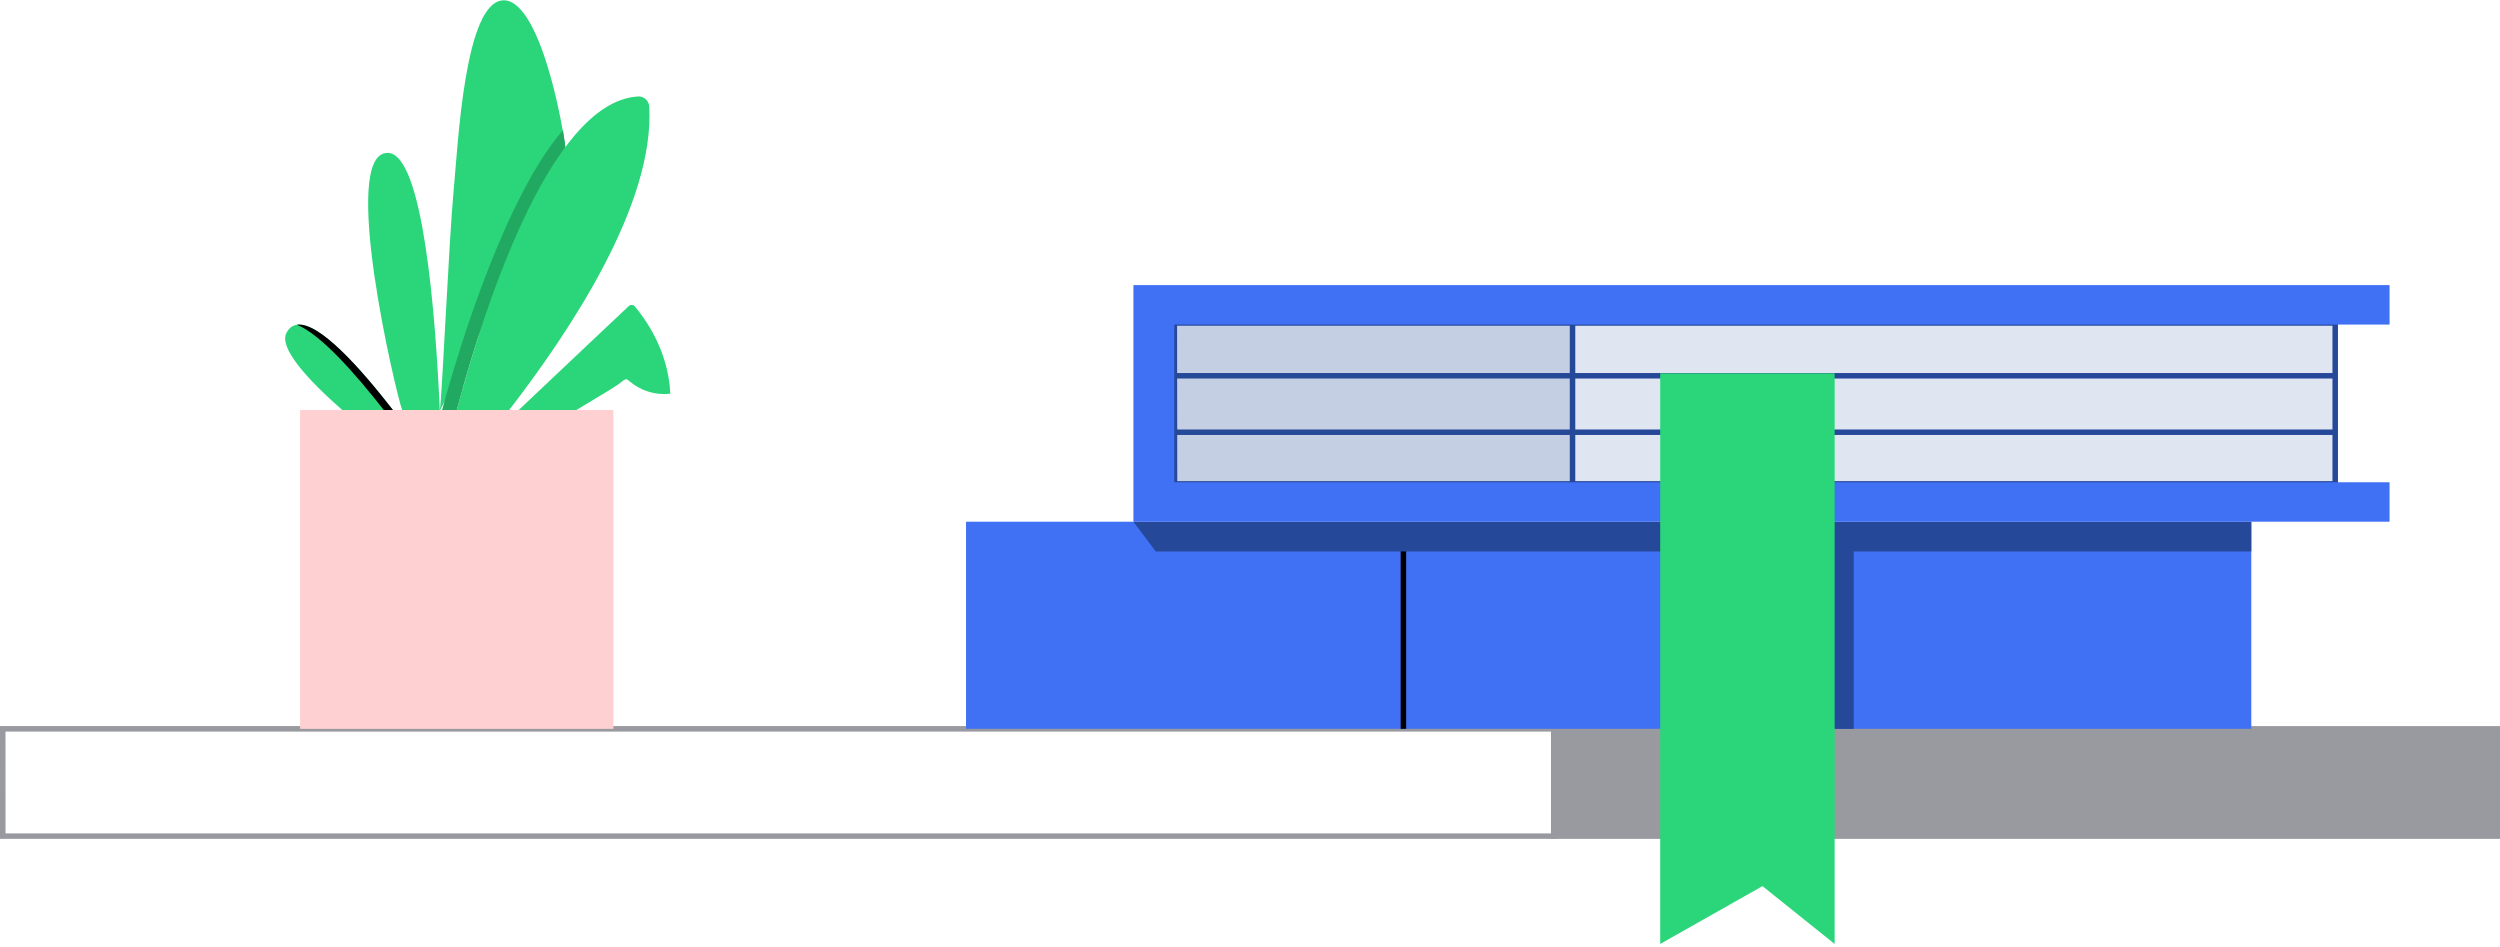 <svg width="219" height="83" viewBox="0 0 219 83" fill="none" xmlns="http://www.w3.org/2000/svg">
<g clip-path="url(#clip0)">
<path d="M137.751 28.292H102.867V42.382H137.751V28.292Z" fill="#C5CFE4"/>
<path d="M137.995 42.626H102.631V28.056H137.995V42.626ZM103.128 42.146H137.53V28.535H103.112L103.128 42.146Z" fill="#254898"/>
<path d="M204.564 28.292H137.755V42.382H204.564V28.292Z" fill="#DFE6F2"/>
<path d="M204.805 42.626H137.514V28.056H204.805V42.626ZM137.995 42.146H204.324V28.535H137.995V42.146Z" fill="#254898"/>
<path d="M29.982 35.918H34.419C30.972 31.488 26.463 26.558 25.097 29.151C24.399 30.469 26.948 33.254 29.982 35.918Z" fill="#2BD67B"/>
<path d="M38.527 35.982C38.739 34.508 39.328 21.077 39.729 16.806C40.13 12.536 40.707 0.028 44.137 0.028C47.568 0.028 49.748 12.907 49.64 14.361" fill="#2BD67B"/>
<path d="M44.554 35.982C49.977 28.959 57.351 17.873 56.874 9.34C56.869 9.21 56.836 9.083 56.778 8.967C56.721 8.85 56.639 8.747 56.539 8.664C56.439 8.581 56.323 8.52 56.198 8.484C56.072 8.448 55.941 8.439 55.812 8.457C48.037 9.024 42.23 27.605 40.014 35.926L44.554 35.982Z" fill="#2BD67B"/>
<path d="M26.01 28.448C28.098 29.29 31.088 32.69 33.625 35.922H34.427C31.529 32.191 27.942 28.172 26.01 28.448Z" fill="black"/>
<path d="M38.527 35.982C38.154 27.541 37.064 13.483 33.99 13.395C29.645 13.267 34.743 34.688 35.232 35.926L38.527 35.982Z" fill="#2BD67B"/>
<path d="M39.801 35.914H40.014C41.565 30.098 44.871 19.271 49.376 13.087L49.52 12.884C49.52 12.708 49.416 12.049 49.316 11.398C44.438 17.05 40.454 29.55 38.715 35.954C39.08 35.93 39.436 35.914 39.801 35.914Z" fill="#22A961"/>
<path d="M136.348 73.486H0V63.606H136.348V73.486ZM0.485 73.006H135.867V64.086H0.481L0.485 73.006Z" fill="#9999A0"/>
<path d="M218.76 63.842H136.108V73.242H218.76V63.842Z" fill="#9999A0"/>
<path d="M219 73.486H135.867V63.606H219V73.486ZM136.348 73.006H218.507V64.086H136.348V73.006Z" fill="#9999A0"/>
<path d="M55.604 26.837C55.572 26.801 55.533 26.77 55.489 26.749C55.446 26.727 55.398 26.715 55.349 26.712C55.3 26.71 55.252 26.717 55.206 26.734C55.16 26.75 55.118 26.776 55.083 26.809C53.94 27.888 49.343 32.215 45.396 35.958H50.422C52.502 34.719 54.109 33.745 54.309 33.561C54.934 33.054 54.874 33.225 55.111 33.369C55.601 33.795 56.175 34.115 56.796 34.308C57.417 34.502 58.071 34.564 58.718 34.492C58.557 30.593 56.357 27.716 55.604 26.837Z" fill="#2BD67B"/>
<path d="M53.736 35.918H26.287V63.846H53.736V35.918Z" fill="#FFD0D1"/>
<path d="M197.214 45.702H84.624V63.843H197.214V45.702Z" fill="#4070F4"/>
<path d="M123.178 46.001H122.698V63.846H123.178V46.001Z" fill="black"/>
<path d="M197.214 48.31H101.244L99.288 45.702H197.214V48.31Z" fill="#254898"/>
<path d="M204.56 32.678H102.867V33.158H204.56V32.678Z" fill="#254898"/>
<path d="M204.56 37.624H102.867V38.103H204.56V37.624Z" fill="#254898"/>
<path d="M102.867 42.246V28.432H209.325V24.976H102.867H99.288V28.432V42.246V45.702H102.867H209.325V42.246H102.867Z" fill="#4070F4"/>
<path d="M162.386 47.008H159.044V63.846H162.386V47.008Z" fill="#254898"/>
<path d="M145.434 32.706V82.69L154.391 77.625L160.715 82.69V32.706H145.434Z" fill="#2BD67B"/>
</g>
<defs>
<clipPath id="clip0">
<rect width="219" height="82.69" fill="white"/>
</clipPath>
</defs>
</svg>
